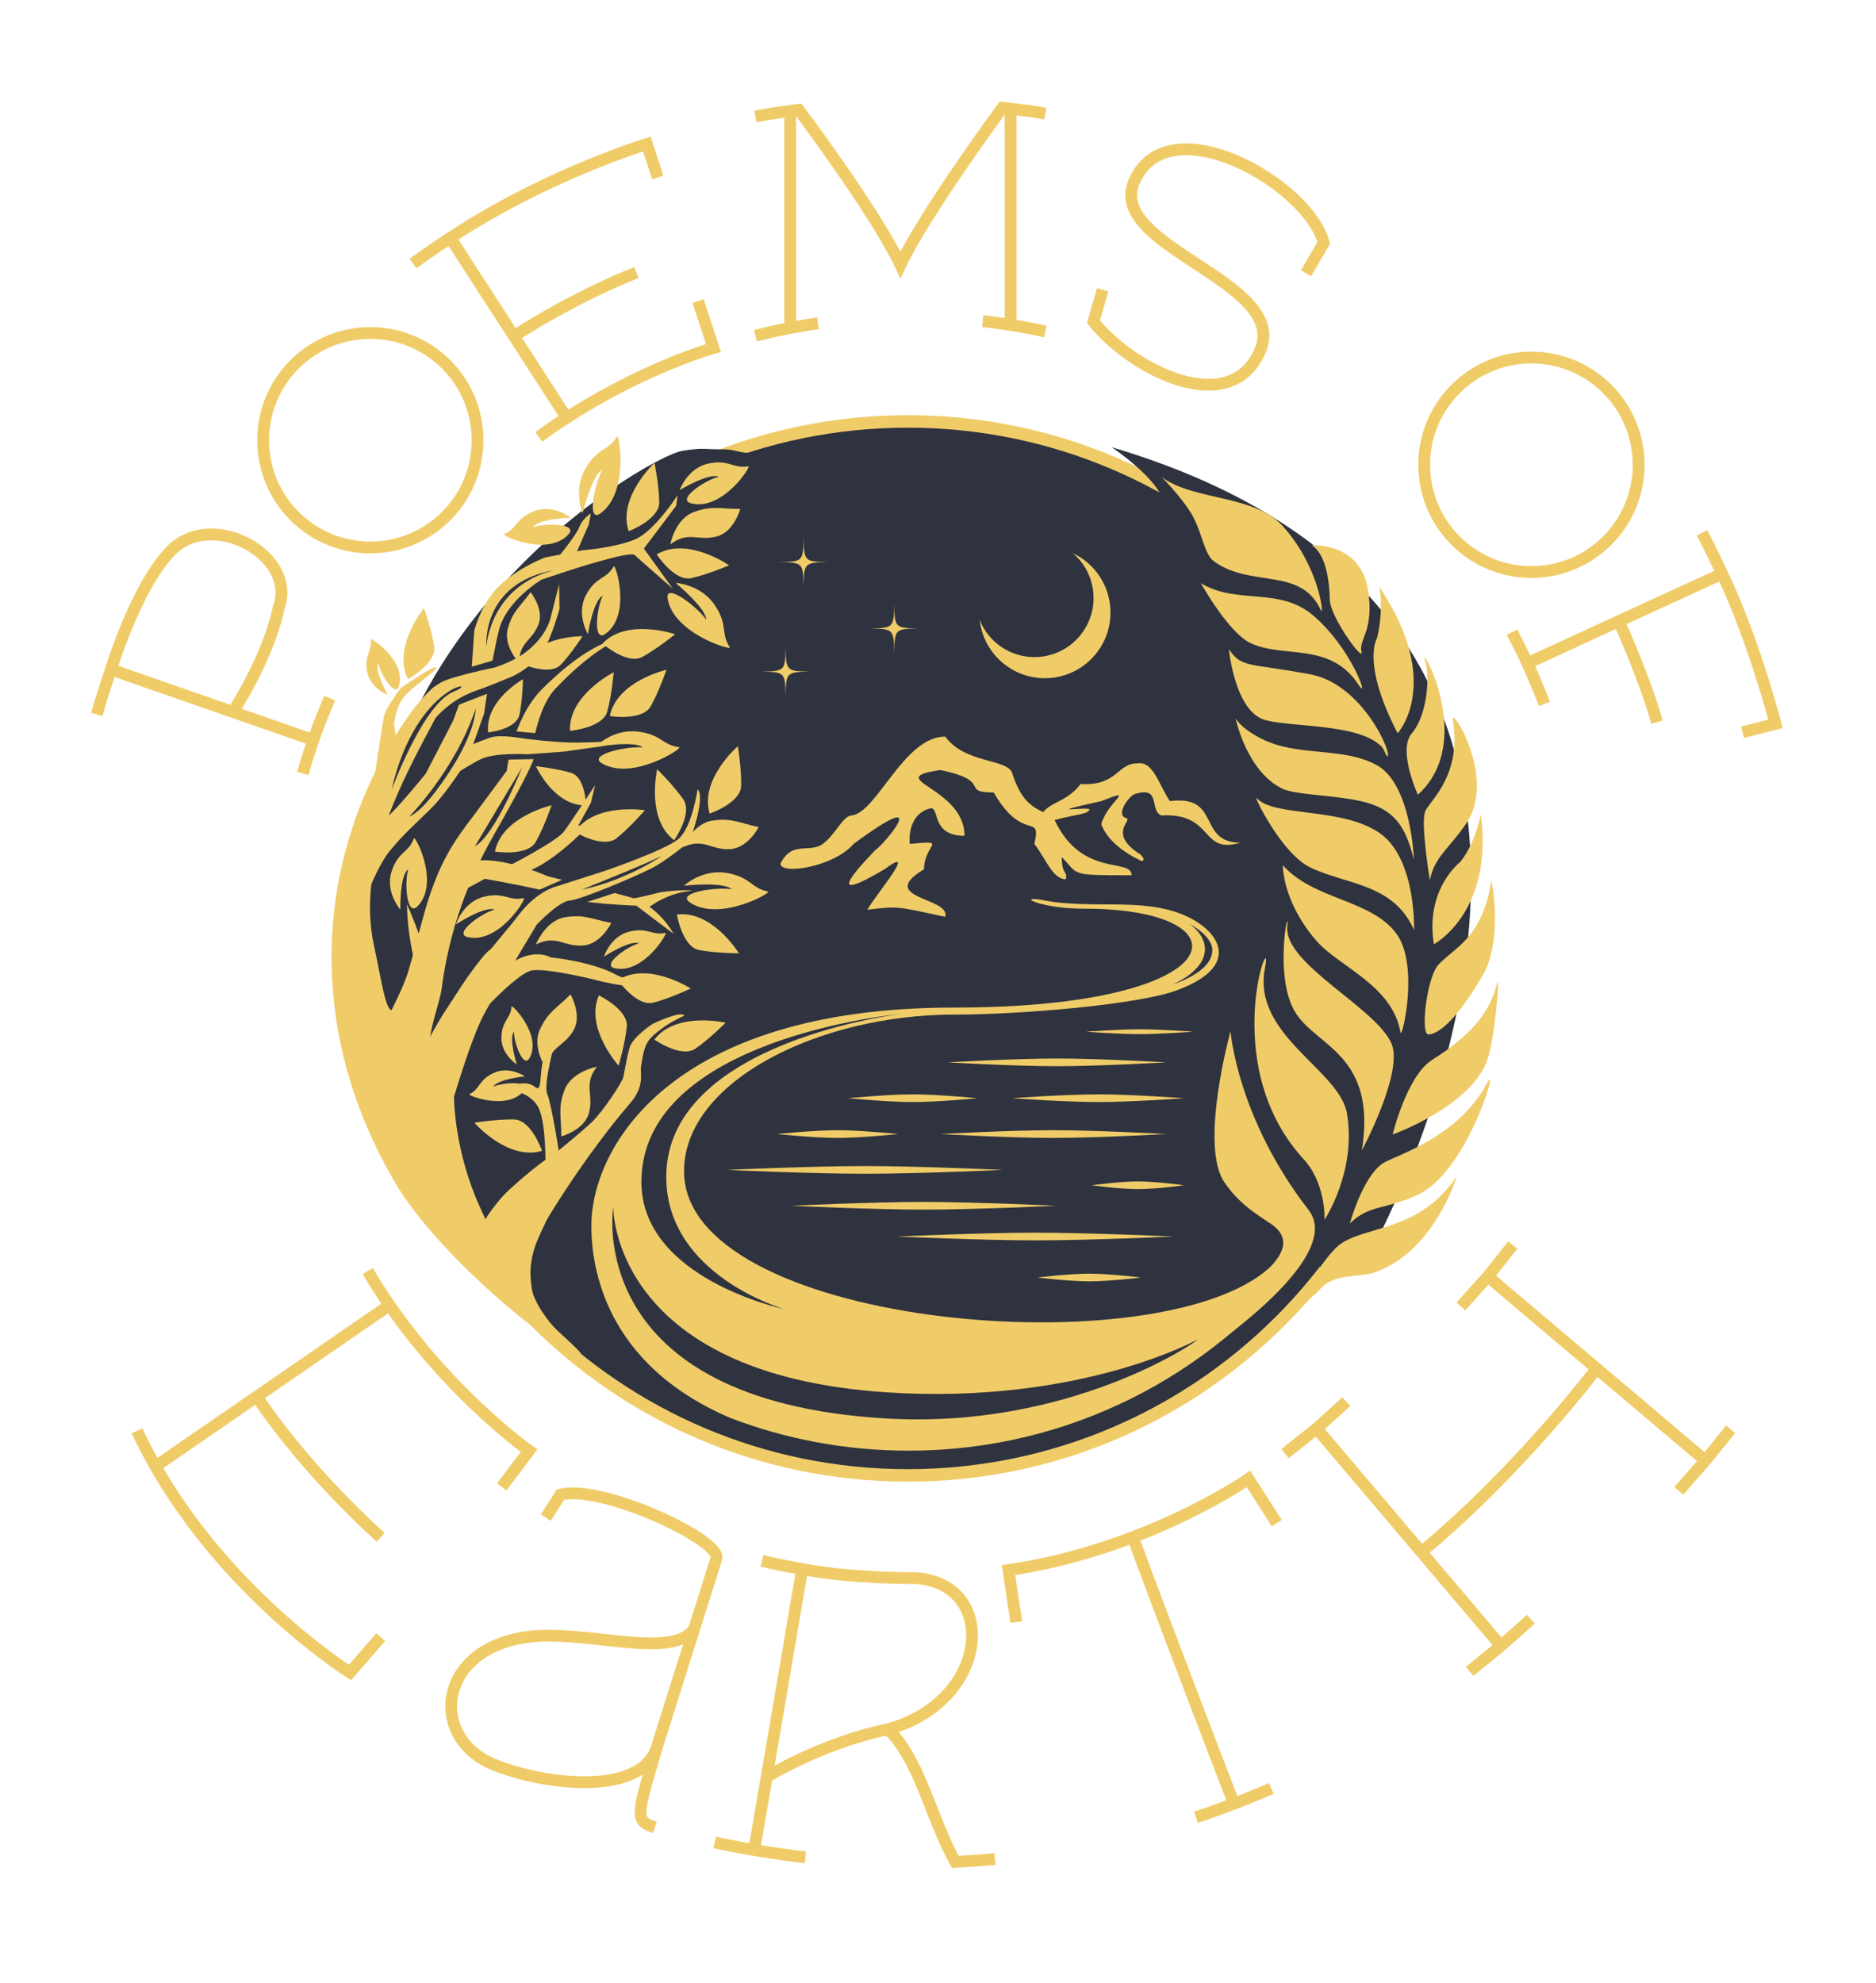 <svg width="2699" height="2852" viewBox="0 0 2699 2852" fill="none" xmlns="http://www.w3.org/2000/svg">
<g clip-path="url(#clip0_219_152)">
<path d="M1305.94 2131.16C1729.53 2131.16 2072.92 1787.78 2072.92 1364.19C2072.92 940.598 1729.53 597.211 1305.94 597.211C882.352 597.211 538.965 940.598 538.965 1364.19C538.965 1787.78 882.352 2131.16 1305.94 2131.16Z" fill="#F0CC69"/>
<path d="M1305.94 2113.22C1719.62 2113.22 2054.98 1777.87 2054.98 1364.19C2054.98 950.507 1719.62 615.152 1305.94 615.152C892.261 615.152 556.906 950.507 556.906 1364.19C556.906 1777.87 892.261 2113.22 1305.94 2113.22Z" fill="#2F333F"/>
<path d="M1599.36 643.244C1599.36 643.244 1668.41 689.277 1674.15 723.827C1679.89 758.377 1677.02 752.585 1677.02 752.585C1677.02 752.585 2242.7 1120.85 1900.32 1805.65C1880.17 1851.69 1966.5 1811.39 1966.5 1811.39C1966.5 1811.39 2482.65 905.088 1599.36 643.244Z" fill="#2F333F"/>
<path d="M1111.51 660.724C1105.05 662.364 1121.45 641.501 1091.51 649.498C1075.32 653.855 1066.09 649.908 1053.89 647.498C1046.66 646.063 1040.05 646.319 1037.13 646.319C1013.13 646.319 1012.01 643.654 982.173 648.37C927.528 656.982 424.344 951.121 548.038 1483.37C591.2 1532.27 591.2 1451.74 591.2 1451.74C591.2 1451.74 1692.51 514.936 1111.51 660.724Z" fill="#2F333F"/>
<path d="M1596.49 866.334C1588.34 814.868 1540 779.702 1488.48 787.904C1437.02 796.055 1401.9 844.394 1410.05 895.912C1418.2 947.379 1466.54 982.545 1518.06 974.343C1569.53 966.141 1604.69 917.801 1596.49 866.334Z" fill="#F0CC69"/>
<path d="M1572.25 846.906C1564.92 800.566 1521.39 768.937 1475.05 776.319C1428.71 783.649 1397.08 827.171 1404.47 873.511C1411.8 919.852 1455.32 951.48 1501.66 944.098C1547.95 936.717 1579.58 893.196 1572.25 846.906Z" fill="#2F333F"/>
<path d="M1845.68 1244.59C1845.68 1244.59 1844.34 1296.47 1894.58 1353.94C1926.51 1390.43 2003.36 1417.4 2014.84 1484.86C2016.89 1496.96 2042.06 1389.31 2009.66 1343.89C1973.73 1293.5 1890.58 1295.14 1845.68 1244.59Z" fill="#F0CC69"/>
<path d="M2034.42 1337.79C2034.42 1337.79 2037.75 1235.37 1985.21 1198.51C1931.13 1160.58 1832.45 1175.49 1808.25 1148.17C1801.49 1140.53 1842.91 1227.01 1884.48 1247.41C1936.05 1272.79 2004.54 1269.92 2034.42 1337.79Z" fill="#F0CC69"/>
<path d="M2034.16 1235.93C2034.16 1235.93 2030.52 1128.08 1980.95 1100.7C1931.33 1073.33 1867.31 1089.53 1814.1 1062.21C1783.65 1046.57 1777.6 1032.94 1777.6 1032.94C1777.6 1032.94 1792.88 1108.44 1844.29 1134.13C1867.31 1145.61 1942.66 1142.69 1980.95 1159.65C2013.71 1174.21 2024.07 1198.56 2034.16 1235.93Z" fill="#F0CC69"/>
<path d="M1694.35 1971.38C1694.35 1971.38 1940.25 1817.49 1883.1 1740.91C1780.11 1608.86 1770.32 1483.37 1770.32 1483.37C1770.32 1483.37 1724.9 1647.51 1761.71 1700.87C1798.46 1754.29 1844.96 1758.59 1847.16 1784.02C1851.67 1836.15 1772.47 1907.2 1694.35 1971.38Z" fill="#F0CC69"/>
<path d="M1768.01 933.846C1768.01 933.846 1776.52 1024.78 1821.22 1036.01C1862.23 1046.31 1954.71 1040.88 1987.52 1073.69C1991.57 1077.74 1994.44 1087.78 1995.87 1087.78C2004.28 1087.78 1962.19 984.185 1884.53 969.832C1795.9 953.377 1786.72 961.169 1768.01 933.846Z" fill="#F0CC69"/>
<path d="M1727.72 838.91C1727.72 838.91 1767.3 909.856 1798.82 924.875C1846.65 947.687 1914.06 922.261 1955.02 985.62C1970.86 1010.07 1944.97 932.411 1888.84 884.943C1839.93 843.575 1779.6 870.231 1727.72 838.91Z" fill="#F0CC69"/>
<path d="M1671.59 686.406C1671.59 686.406 1705.06 720.239 1717.62 745.408C1730.54 771.295 1733.21 797.541 1746.38 807.281C1799.08 846.189 1871.56 814.458 1900.32 877.766C1905.29 888.684 1898.89 815.893 1845.68 756.942C1804.46 711.165 1717.62 720.546 1671.59 686.406Z" fill="#F0CC69"/>
<path d="M1852.49 1881.93C1887.71 1843.79 1910.32 1800.58 1931.13 1787.56C1970.91 1762.7 2044.16 1769.51 2095.99 1691.6C2095.99 1691.6 2063.02 1803.65 1973.68 1831.49C1957.48 1836.51 1917.24 1832.26 1899.24 1854.35C1893.09 1861.89 1879.35 1871.68 1872.18 1879.11C1861.46 1890.23 1845.16 1889.88 1852.49 1881.93Z" fill="#F0CC69"/>
<path d="M2003.61 1631.82C2003.61 1631.82 2024.01 1547.4 2060.31 1524.59C2125.87 1483.42 2145.2 1448 2153.5 1415.76C2159.14 1393.77 2150.22 1498.03 2139.35 1526.17C2113.88 1592.56 2003.61 1631.82 2003.61 1631.82Z" fill="#F0CC69"/>
<path d="M2062.92 1358.24C2062.92 1358.24 2149.25 1312.21 2130.54 1171.24C2120.49 1218.71 2100.34 1240.29 2100.34 1240.29C2100.34 1240.29 2049.95 1279.09 2062.92 1358.24Z" fill="#F0CC69"/>
<path d="M2010.79 1054.67C2010.79 1054.67 2077.33 982.75 1984.44 844.087C1991.1 882.226 1980.95 918.365 1980.95 918.365C1980.95 918.365 1958.4 953.736 2010.79 1054.67Z" fill="#F0CC69"/>
<path d="M1887.4 784.213C1887.4 784.213 1956.81 779.907 1967.99 847.522C1977.78 906.78 1954.4 919.698 1958.71 937.229C1963.06 954.761 1914.06 888.018 1913.29 863.361C1912.52 838.705 1908.98 798.618 1887.4 784.213Z" fill="#F0CC69"/>
<path d="M2039.91 1143.15C2039.91 1143.15 2010.22 1078.71 2031.29 1054.67C2051.44 1031.65 2058.62 977.009 2050 949.635C2040.83 920.775 2124.79 1066.2 2039.91 1143.15Z" fill="#F0CC69"/>
<path d="M2057.18 1266.18C2057.18 1266.18 2043.19 1182.41 2050.67 1166.42C2058.15 1150.43 2103.21 1115.11 2090.24 1035.29C2086.6 1012.89 2153.91 1119.16 2109.67 1184.21C2084.09 1221.73 2063.49 1232.45 2057.18 1266.18Z" fill="#F0CC69"/>
<path d="M1942.05 1759.77C1942.05 1759.77 1960.3 1692.67 1989.52 1673.3C2006.48 1662.07 2097.68 1637.31 2139.92 1557.09C2157.6 1523.46 2112.39 1683.24 2041.34 1717.74C1994.54 1740.45 1970.5 1731.84 1942.05 1759.77Z" fill="#F0CC69"/>
<path d="M2069.28 1387.82C2091.48 1363.21 2133 1350.09 2145.66 1266.18C2161.6 1352.35 2136.33 1397.1 2136.33 1397.1C2136.33 1397.1 2089.22 1484.86 2055.49 1487.98C2042.78 1489.16 2052.72 1406.17 2069.28 1387.82Z" fill="#F0CC69"/>
<path d="M1905.55 1754.55C1905.55 1754.55 1952.15 1684.78 1937.79 1601.32C1926.98 1538.63 1801.13 1489.11 1819.84 1392.74C1833.47 1322.36 1750.07 1526.53 1873.05 1664.63C1908.42 1700.62 1905.55 1754.55 1905.55 1754.55Z" fill="#F0CC69"/>
<path d="M1959.37 1654.58C1959.37 1654.58 2019.91 1542.01 2001.77 1500.65C1979.31 1449.44 1847.42 1386.69 1852.03 1333.17C1855.36 1294.37 1831.32 1406.27 1864.39 1457.48C1895.76 1506.03 1980.9 1517.92 1959.37 1654.58Z" fill="#F0CC69"/>
<path d="M573.72 1709.95C423.318 1461.48 462.585 1201.12 593.917 1021.14C600.53 1012.12 623.085 985.774 628.057 986.799C636.926 988.645 644.615 1000.33 641.744 1005.36C636.464 1014.53 631.236 1023.91 626.161 1033.5C578.897 1122.9 512.36 1241.16 537.991 1359.68C548.089 1406.38 554.087 1450.56 563.16 1453.18C563.16 1453.18 580.999 1418.68 587.253 1397.71C613.038 1311.29 618.42 1249.98 680.293 1175.54C795.529 1036.93 793.838 1054.11 708.743 1204.1C674.398 1264.69 646.358 1337.33 635.439 1421.86C633.184 1439.29 619.497 1476.19 618.779 1494.6C617.549 1526.33 653.124 1543.24 653.124 1575.39C653.124 1585.43 654.56 1657.4 690.545 1736.5C711.306 1782.23 733.503 1829.44 762.722 1872.55C766.31 1877.83 789.275 1924.68 777.536 1916.48C744.37 1893.57 632.568 1801.5 573.72 1709.95Z" fill="#F0CC69"/>
<path d="M660.404 1759.11C627.852 1703.95 609.501 1561.34 704.489 1395.51C722.84 1363.47 715.1 1350.86 693.211 1378.08C578.334 1520.84 585.049 1661.56 585.049 1661.56" fill="#F0CC69"/>
<path d="M803.321 1915.15C787.481 1900.74 769.488 1873.37 765.9 1857.58C764.055 1849.43 762.671 1834.1 763.286 1825.44C765.9 1788.53 780.715 1772.03 794.658 1735.32C815.163 1681.55 825.312 1693.75 830.233 1673.65C847.867 1601.53 728.479 1715.23 728.479 1715.23C728.479 1715.23 697.312 1745.83 678.858 1790.48C678.858 1790.48 693.621 1823.9 722.738 1851.89C787.276 1913.92 887.031 1991.22 803.321 1915.15Z" fill="#F0CC69"/>
<path d="M785.38 1756.39C785.38 1756.39 839.256 1665.2 906.614 1586.77C928.554 1561.24 920.198 1544.68 922.402 1532.99C924.606 1521.3 925.58 1503.82 937.165 1492.03C948.751 1480.29 966.487 1469.99 966.487 1469.99L984.839 1460.61C978.329 1453.64 939.37 1472.5 939.37 1472.5C939.37 1472.5 910.151 1491.06 905.64 1507.46C901.129 1523.82 898.412 1541.91 896.72 1549.5C895.028 1557.08 867.04 1599.43 850.687 1614.81C834.283 1630.13 797.324 1660.07 797.324 1660.07L783.791 1715.94L785.38 1756.39Z" fill="#F0CC69"/>
<path d="M784.713 1686.73C784.713 1686.73 786.712 1619.47 775.281 1594.4C763.798 1569.34 727.146 1565.75 727.146 1565.75C727.146 1565.75 754.11 1550.63 769.642 1563.44C785.123 1576.31 768.463 1515.2 797.939 1501.16C797.939 1501.16 781.279 1559.85 787.43 1573.95C793.633 1588.05 805.577 1665.61 805.577 1665.61" fill="#F0CC69"/>
<path d="M678.96 1471.17C678.96 1471.17 743.14 1398.58 766.156 1395.66C789.173 1392.79 854.173 1408.84 854.173 1408.84C854.173 1408.84 927.99 1430.06 949.776 1411.19C971.562 1392.33 922.812 1421.75 886.57 1402.12C850.277 1382.49 792.505 1377.16 792.505 1377.16C792.505 1377.16 764.106 1359.21 722.892 1394.84" fill="#F0CC69"/>
<path d="M729.197 1154.01C739.398 1148.38 764.926 1104.85 764.875 1082.2C764.875 1082.45 772.103 1019.71 798.144 991.669C833.155 953.94 887.851 909.702 910.612 918.826C933.372 927.951 889.953 881.559 780.151 990.9C737.04 1033.86 729.094 1108.7 729.094 1108.7L668.913 1189.95" fill="#F0CC69"/>
<path d="M519.28 1309.29C519.28 1309.29 540.041 1249.98 559.88 1225.01C579.718 1200.05 606.271 1177.13 623.957 1158.94C641.642 1140.69 670.297 1097.78 673.578 1089.94C676.859 1082.09 696.543 1026.12 696.543 1026.12C696.543 1026.12 707.154 948.25 718.022 905.806C728.889 863.361 779.279 833.681 779.279 833.681L817.572 820.968C817.572 820.968 906.357 791.851 913.072 798.31C919.788 804.769 967.871 846.65 967.871 846.65L926.349 789.083L972.895 727.364L974.791 712.344C974.791 712.344 941.779 764.272 912.919 776.165C884.058 788.058 837.359 791.595 837.359 791.595L784.047 801.95C784.047 801.95 750.778 813.996 722.02 839.166C693.262 864.335 682.395 906.78 682.395 906.78L678.345 964.552L652.099 1036.22L612.577 1112.7C612.577 1112.7 568.799 1166.98 555.471 1176.21C542.194 1185.44 519.28 1309.29 519.28 1309.29Z" fill="#F0CC69"/>
<path d="M729.299 1246.95C729.299 1246.95 800.348 1210.76 811.42 1195.95C822.442 1181.08 856.121 1129.51 856.121 1129.51L850.072 1154.83L831.976 1187.49L865.399 1183.85L901.538 1180.93L880.829 1191.23L833.924 1200.41C833.924 1200.41 783.995 1250.18 750.111 1255.56" fill="#F0CC69"/>
<path d="M602.427 1403.56C602.427 1403.56 586.689 1360.7 585.459 1300.67C585.459 1300.67 594.225 1319.54 605.246 1350.3C620.676 1393.36 622.367 1359.52 622.367 1359.52" fill="#F0CC69"/>
<path d="M797.426 808.255C797.426 808.255 828.337 771.449 833.412 758.224C838.487 744.998 850.021 738.744 850.021 738.744L847.099 754.328L828.337 797.234" fill="#F0CC69"/>
<path d="M537.478 1126.79C537.478 1126.79 550.089 1040.32 552.703 1029.19C555.368 1018.07 576.591 989.67 576.591 989.67C576.591 989.67 623.905 956.555 627.186 960.041C630.416 963.527 592.431 987.978 580.641 1003.25C568.85 1018.53 566.902 1042.01 566.902 1042.01L569.619 1061.18L537.478 1126.79Z" fill="#F0CC69"/>
<path d="M827.158 1196.77C827.158 1196.77 867.654 1221.12 887.031 1205.69C906.408 1190.21 927.733 1165.45 927.733 1165.45C927.733 1165.45 855.352 1153.96 827.158 1196.77Z" fill="#F0CC69"/>
<path d="M944.752 797.387C944.752 797.387 970.383 836.961 994.629 831.528C1018.88 826.094 1048.92 813.125 1048.92 813.125C1048.92 813.125 988.939 771.244 944.752 797.387Z" fill="#F0CC69"/>
<path d="M904.511 764.067C904.511 764.067 948.699 747.305 948.442 722.545C948.135 697.786 941.625 665.799 941.625 665.799C941.625 665.799 888.005 715.574 904.511 764.067Z" fill="#F0CC69"/>
<path d="M820.033 1051.18C820.033 1051.18 867.142 1047.19 873.703 1023.35C880.265 999.461 882.879 966.961 882.879 966.961C882.879 966.961 817.623 1000.02 820.033 1051.18Z" fill="#F0CC69"/>
<path d="M973.868 1315.44C973.868 1315.44 981.558 1361.93 1005.96 1366.55C1030.36 1371.16 1063.11 1371.21 1063.11 1371.21C1063.11 1371.21 1024.87 1309.03 973.868 1315.44Z" fill="#F0CC69"/>
<path d="M941.42 1495.31C941.42 1495.31 980.071 1522.43 1000.52 1508.34C1020.98 1494.24 1043.94 1471.02 1043.94 1471.02C1043.94 1471.02 972.587 1454.56 941.42 1495.31Z" fill="#F0CC69"/>
<path d="M1020.98 1170.26C1020.98 1170.26 1065.73 1155.04 1066.29 1130.28C1066.86 1105.52 1061.47 1073.33 1061.47 1073.33C1061.47 1073.33 1006.21 1121.26 1020.98 1170.26Z" fill="#F0CC69"/>
<path d="M586.946 976.957C586.946 976.957 628.365 954.197 624.623 929.745C620.881 905.293 609.962 874.536 609.962 874.536C609.962 874.536 563.878 931.18 586.946 976.957Z" fill="#F0CC69"/>
<path d="M877.343 1029.96C877.343 1029.96 924.042 1037.45 936.191 1015.86C948.34 994.283 958.798 963.373 958.798 963.373C958.798 963.373 887.39 979.725 877.343 1029.96Z" fill="#F0CC69"/>
<path d="M712.075 1224.86C712.075 1224.86 758.775 1232.34 770.924 1210.76C783.073 1189.18 793.53 1158.27 793.53 1158.27C793.53 1158.27 722.123 1174.67 712.075 1224.86Z" fill="#F0CC69"/>
<path d="M889.031 1409.76C889.031 1409.76 916.046 1448.41 940.088 1442.16C964.129 1435.9 993.707 1421.86 993.707 1421.86C993.707 1421.86 932.296 1382.08 889.031 1409.76Z" fill="#F0CC69"/>
<path d="M779.792 1655.35C779.792 1655.35 764.516 1610.76 739.654 1610.19C714.792 1609.63 682.497 1614.96 682.497 1614.96C682.497 1614.96 730.53 1670.07 779.792 1655.35Z" fill="#F0CC69"/>
<path d="M855.915 1074.66C855.915 1074.66 880.675 1048.57 916.045 1052.16C951.416 1055.75 952.646 1071.79 977.2 1074.71C983.659 1075.48 910.201 1123.82 866.065 1098.04C844.894 1085.68 901.743 1072.97 924.914 1074.97C911.944 1064.56 855.915 1074.66 855.915 1074.66Z" fill="#F0CC69"/>
<path d="M838.23 738.231C838.23 738.231 824.338 705.116 842.023 674.359C859.709 643.602 874.933 649.036 887.595 627.916C890.927 622.38 905.383 708.807 863.758 738.539C843.818 752.79 855.3 695.889 866.526 675.641C851.712 683.176 838.23 738.231 838.23 738.231Z" fill="#F0CC69"/>
<path d="M977.816 704.963C977.816 704.963 988.735 673.539 1018.83 666.875C1048.92 660.211 1055.58 674.872 1076.55 670.617C1082.08 669.49 1039.38 735.566 994.322 723.981C972.69 718.444 1014.52 690.456 1034.05 685.74C1019.85 679.588 977.816 704.963 977.816 704.963Z" fill="#F0CC69"/>
<path d="M655.944 1329.59C655.944 1329.59 665.735 1297.8 695.569 1290.06C725.403 1282.32 732.58 1296.73 753.392 1291.81C758.877 1290.52 718.534 1357.98 673.065 1347.99C651.279 1343.17 692.083 1313.75 711.46 1308.41C697.056 1302.78 655.944 1329.59 655.944 1329.59Z" fill="#F0CC69"/>
<path d="M845.817 912.111C845.817 912.111 828.644 883.558 842.844 856.338C857.043 829.067 872.576 833.424 882.828 814.714C885.545 809.793 908.869 884.788 870.987 911.752C852.84 924.67 858.171 874.792 867.142 856.851C853.301 863.72 845.817 912.111 845.817 912.111Z" fill="#F0CC69"/>
<path d="M971.972 838.397C971.972 838.397 1007.96 840.498 1027.95 869.82C1047.94 899.142 1036.36 910.368 1049.89 930.975C1053.43 936.409 969.05 911.444 960.489 861.157C956.388 837.064 1002.68 872.281 1016.01 891.196C1015.75 874.639 971.972 838.397 971.972 838.397Z" fill="#F0CC69"/>
<path d="M866.732 925.747C866.732 925.747 902.358 956.76 924.145 944.867C945.931 932.975 971.254 912.265 971.254 912.265C971.254 912.265 901.948 888.479 866.732 925.747Z" fill="#F0CC69"/>
<path d="M983.967 1273.92C983.967 1273.92 1010.47 1249.62 1045.53 1255.62C1080.6 1261.66 1080.7 1277.76 1104.94 1282.37C1111.3 1283.6 1034.66 1326.72 992.425 1297.96C972.177 1284.17 1029.79 1275.45 1052.71 1279.04C1040.56 1267.71 983.967 1273.92 983.967 1273.92Z" fill="#F0CC69"/>
<path d="M969.921 1208.56C969.921 1208.56 997.141 1170.06 982.993 1149.71C968.845 1129.36 945.521 1106.5 945.521 1106.5C945.521 1106.5 929.015 1177.54 969.921 1208.56Z" fill="#F0CC69"/>
<path d="M575.924 1308.36C575.924 1308.36 554.036 1283.25 563.263 1253.92C572.49 1224.65 588.535 1226.24 595.404 1205.99C597.198 1200.66 633.286 1270.48 600.684 1303.6C585.049 1319.49 581.614 1269.4 587.304 1250.18C574.899 1259.46 575.924 1308.36 575.924 1308.36Z" fill="#F0CC69"/>
<path d="M964.385 782.983C964.385 782.983 971.1 746.638 997.961 736.642C1024.77 726.646 1036.97 732.234 1065.01 731.978C1065.01 731.978 1056.14 764.888 1031.43 771.552C1003.8 778.985 990.836 762.991 964.385 782.983Z" fill="#F0CC69"/>
<path d="M982.532 1218.66C982.532 1218.66 996.731 1184.52 1025.03 1180.31C1053.32 1176.11 1064.09 1184.05 1091.57 1189.64C1091.57 1189.64 1076.03 1219.99 1050.5 1221.37C1021.9 1222.96 1012.57 1204.61 982.532 1218.66Z" fill="#F0CC69"/>
<path d="M858.735 1534.38C858.735 1534.38 822.237 1541.09 812.19 1567.8C802.142 1594.51 807.781 1606.65 807.525 1634.54C807.525 1634.54 840.589 1625.67 847.253 1601.12C854.737 1573.64 838.641 1560.78 858.735 1534.38Z" fill="#F0CC69"/>
<path d="M785.892 1537.25C785.892 1537.25 764.875 1506.8 776.716 1480.86C788.558 1454.92 801.168 1450.26 820.801 1430.37C820.801 1430.37 837.872 1459.89 825.159 1481.99C810.959 1506.64 790.403 1504.44 785.892 1537.25Z" fill="#F0CC69"/>
<path d="M843.1 1158.53C843.1 1158.53 842.588 1117.88 821.417 1111.57C800.246 1105.26 771.026 1102.14 771.026 1102.14C771.026 1102.14 796.709 1159.24 843.1 1158.53Z" fill="#F0CC69"/>
<path d="M702.284 1053.44C702.284 1053.44 742.935 1049.39 747.395 1027.81C751.854 1006.28 752.418 977.008 752.418 977.008C752.418 977.008 697.568 1007.46 702.284 1053.44Z" fill="#F0CC69"/>
<path d="M747.087 953.838C747.087 953.838 723.61 929.232 730.632 903.96C737.655 878.688 748.42 872.691 763.337 851.827C763.337 851.827 783.124 876.176 774.717 898.014C765.388 922.517 746.472 923.44 747.087 953.838Z" fill="#F0CC69"/>
<path d="M752.367 955.632C752.367 955.632 791.531 972.292 806.858 956.093C822.185 939.895 838.076 915.135 838.076 915.135C838.076 915.135 772.103 914.008 752.367 955.632Z" fill="#F0CC69"/>
<path d="M755.238 1548.22C755.238 1548.22 732.939 1532.94 710.486 1543.24C688.034 1553.5 690.956 1566.36 675.475 1573.8C671.425 1575.74 730.837 1598.2 753.905 1568.67C764.977 1554.52 724.686 1556.52 709.922 1562.98C716.074 1552.06 755.238 1548.22 755.238 1548.22Z" fill="#F0CC69"/>
<path d="M861.657 1431.75C861.657 1431.75 904.204 1452.31 901.744 1476.91C899.283 1501.52 890.005 1532.84 890.005 1532.84C890.005 1532.84 840.998 1478.65 861.657 1431.75Z" fill="#F0CC69"/>
<path d="M821.16 744.639C821.16 744.639 796.196 724.852 768.976 735.104C741.705 745.357 744.063 760.684 725.25 768.168C720.329 770.167 788.302 801.437 817.931 768.578C832.13 752.841 784.559 751.918 766.669 758.275C774.768 745.972 821.16 744.639 821.16 744.639Z" fill="#F0CC69"/>
<path d="M557.932 999.563C557.932 999.563 532.608 990.131 528.149 965.936C523.689 941.74 535.94 936.717 533.224 919.851C532.506 915.392 585.049 951.019 574.028 986.799C568.748 1003.97 547.269 969.934 544.142 954.197C538.657 965.372 557.932 999.563 557.932 999.563Z" fill="#F0CC69"/>
<path d="M771.026 1358.5C771.026 1358.5 784.611 1324.1 812.856 1319.38C841.101 1314.67 852.02 1322.46 879.547 1327.54C879.547 1327.54 864.528 1358.14 839.051 1359.98C810.498 1362.09 800.861 1343.89 771.026 1358.5Z" fill="#F0CC69"/>
<path d="M868.885 1376.03C868.885 1376.03 877.804 1347.22 904.819 1340.2C931.834 1333.17 938.344 1346.25 957.26 1341.79C962.232 1340.61 925.683 1401.76 884.468 1392.69C864.733 1388.33 901.692 1361.68 919.275 1356.81C906.101 1351.73 868.885 1376.03 868.885 1376.03Z" fill="#F0CC69"/>
<path d="M731.607 1050.98L776.461 1055.18L769.233 1091.89L714.024 1092.86L731.607 1050.98Z" fill="#2F333F"/>
<path d="M640.156 1122.64C640.156 1122.64 669.939 1103.27 690.444 1092.55C710.999 1081.89 758.621 1084.91 758.621 1084.91L811.165 1081.12L871.038 1072.61L867.809 1066.92C867.809 1066.92 856.788 1067.74 829.516 1068.15C802.245 1068.56 753.598 1062.36 753.598 1062.36C753.598 1062.36 720.432 1055.95 705.771 1060.82C691.11 1065.69 654.971 1080.86 654.971 1080.86" fill="#F0CC69"/>
<path d="M905.948 1293.24C905.948 1293.24 924.71 1290.17 944.343 1284.83C963.976 1279.5 1007.5 1280.07 991.196 1281.81C961.772 1285.04 939.678 1300.88 939.678 1300.88L926.863 1309.54" fill="#F0CC69"/>
<path d="M635.798 1297.39L697.415 1264.07C697.415 1264.07 795.068 1280.99 813.215 1290.27C831.362 1299.55 915.482 1302.72 915.482 1302.72L968.897 1343.02C968.897 1343.02 947.623 1301.7 904.461 1289.91C861.35 1278.12 788.353 1260.54 788.353 1260.54C788.353 1260.54 690.853 1216.4 656.559 1250.03" fill="#F0CC69"/>
<path d="M660.404 1013.56L709.769 994.437L724.993 945.329L674.091 960.348L660.404 1013.56Z" fill="#2F333F"/>
<path d="M1683.09 1152.32C1666.64 1127.72 1659.26 1094.81 1636.7 1097.99C1606.36 1097.99 1608.61 1130.54 1554.63 1127.77C1530.8 1159.76 1496.19 1152.37 1496.19 1185.44C1546.48 1169.91 1562.73 1172.88 1567.55 1164.52C1567.55 1159.14 1491.38 1172.83 1584.36 1152.32C1636.7 1131.61 1593.59 1152.32 1584.36 1185.44C1592.67 1207.74 1615.43 1226.14 1643.16 1238.7C1644.44 1237.42 1647.98 1236.65 1641.11 1229.32C1590.57 1197.64 1632.96 1178.98 1619.12 1176.36C1605.07 1170.98 1624.86 1144.53 1632.45 1142.17C1671.46 1129.97 1652.8 1165.34 1670.74 1172.88C1747.68 1168.83 1725.85 1229.63 1784.64 1212.09C1722.1 1212.04 1757.42 1142.69 1683.09 1152.32Z" fill="#F0CC69"/>
<path d="M1183.7 1213.89C1164.58 1227.88 1139.88 1208.35 1122.86 1242.18C1122.86 1259 1199.95 1246.8 1228.05 1213.89C1348.25 1125.31 1268.54 1218.14 1259.47 1222.6C1224.51 1259.05 1190.11 1299.14 1272.44 1250.34C1323.44 1212.71 1259.47 1287.29 1247.83 1308.57C1293.3 1303.03 1289.46 1303.75 1359.89 1318.72C1368.3 1290.68 1259.47 1292.63 1329.39 1250.28C1329.39 1213.84 1366.55 1208.3 1308.88 1213.84C1306.78 1190.97 1315.75 1168.11 1338.1 1162.83C1352.71 1159.4 1338.1 1202.2 1387.67 1202.2C1387.67 1131.77 1266.75 1120.64 1352.71 1107.52C1430.02 1123.62 1380.09 1139.87 1429.66 1139.87C1472 1213.48 1499.17 1167.29 1488.1 1213.84C1504.55 1234.75 1514.34 1264.69 1533.41 1264.69C1536.13 1252.28 1527.52 1258.95 1527.52 1232.7C1552.84 1258.95 1537.87 1258.95 1628.09 1258.95C1628.09 1232.7 1552.84 1264.69 1514.39 1172.98C1481.69 1162.83 1468 1148.22 1456.16 1111.78C1449.5 1091.27 1387.73 1098.45 1359.99 1059.44C1300.07 1059.44 1261.06 1170.21 1224.66 1172.98C1212 1174.67 1201.9 1200.56 1183.7 1213.89Z" fill="#F0CC69"/>
<path d="M586.843 1042.83C586.843 1042.83 571.977 1049.18 596.942 1019.81C621.906 990.439 619.958 989.977 635.08 981.314C650.203 972.702 711.46 960.194 711.46 960.194C711.46 960.194 738.219 952.146 756.929 937.639C787.071 914.264 792.044 888.992 792.044 888.992L804.449 840.293L804.91 876.228C804.91 876.228 794.299 913.597 784.201 931.693C769.54 957.99 737.706 972.702 737.706 972.702C737.706 972.702 714.433 982.493 695.672 989.567C683.318 994.232 658.866 1000.13 631.543 1027.35C607.143 1051.64 555.317 1137.92 555.317 1137.92L586.843 1042.83Z" fill="#F0CC69"/>
<path d="M743.448 1530.99C743.448 1530.99 720.636 1516.54 721.354 1491.93C722.071 1467.33 735.092 1464.97 735.912 1447.9C736.117 1443.39 780.1 1489.11 761.85 1521.82C753.085 1537.5 739.193 1499.77 739.398 1483.73C731.709 1493.57 743.448 1530.99 743.448 1530.99Z" fill="#F0CC69"/>
<path d="M588.996 1174.21C588.996 1174.21 601.043 1172.11 626.828 1138.23C652.612 1104.34 682.293 1055.54 684.497 1018.84C654.458 1108.55 588.996 1174.21 588.996 1174.21Z" fill="#2F333F"/>
<path d="M699.773 930.36C699.773 930.36 704.13 843.625 796.965 820.199C691.366 839.165 699.773 930.36 699.773 930.36Z" fill="#2F333F"/>
<path d="M683.266 1217.27L751.291 1103.57C751.342 1103.57 712.127 1201.69 683.266 1217.27Z" fill="#2F333F"/>
<path d="M563.16 1136.69C563.16 1136.69 608.578 1012.48 652.715 994.796C696.851 977.059 599.351 979.007 563.16 1136.69Z" fill="#2F333F"/>
<path d="M762.415 1286.58C766.516 1282.84 844.536 1250.34 844.536 1250.34L888.724 1283.09L815.625 1306.83L762.415 1286.58Z" fill="#2F333F"/>
<path d="M1003.65 1135.25C1003.65 1135.25 995.758 1189.74 976.381 1206.51C957.004 1223.27 868.322 1253.26 868.322 1253.26L801.887 1274.58C801.887 1274.58 772.975 1280.43 745.448 1317.08C717.92 1353.73 627.341 1448.67 595.558 1544.94C577.976 1598.15 619.241 1698.67 619.241 1698.67C619.241 1698.67 666.658 1513.36 696.903 1457.89C714.793 1425.09 772.309 1329.84 772.309 1329.84C772.309 1329.84 803.886 1296.32 819.931 1295.19C835.976 1294.06 913.432 1261.05 937.064 1249.1C960.644 1237.16 992.17 1209.94 992.17 1209.94C992.17 1209.94 1015.7 1147.86 1003.65 1135.25Z" fill="#F0CC69"/>
<path d="M837.206 1279.45C837.206 1279.45 933.475 1241.01 948.495 1232.7C963.514 1224.4 903.077 1266.64 837.206 1279.45Z" fill="#2F333F"/>
<path d="M1567.27 1832C1537.95 1832 1492.38 1837.54 1492.38 1837.54C1492.38 1837.54 1537.95 1843.07 1567.27 1843.07C1596.39 1843.07 1641.71 1837.54 1641.71 1837.54C1641.71 1837.54 1596.44 1832 1567.27 1832Z" fill="#F0CC69"/>
<path d="M1489.92 1773.05C1412 1773.05 1290.97 1778.59 1290.97 1778.59C1290.97 1778.59 1412.05 1784.12 1489.92 1784.12C1567.33 1784.12 1687.64 1778.59 1687.64 1778.59C1687.64 1778.59 1567.38 1773.05 1489.92 1773.05Z" fill="#F0CC69"/>
<path d="M1329.37 1728.81C1254.73 1728.81 1138.73 1734.35 1138.73 1734.35C1138.73 1734.35 1254.68 1739.88 1329.37 1739.88C1403.54 1739.88 1518.78 1734.35 1518.78 1734.35C1518.78 1734.35 1403.54 1728.86 1329.37 1728.81Z" fill="#F0CC69"/>
<path d="M1637.25 1699.34C1611.1 1699.34 1570.5 1704.87 1570.5 1704.87C1570.5 1704.87 1611.1 1710.41 1637.25 1710.41C1663.24 1710.41 1703.58 1704.87 1703.58 1704.87C1703.58 1704.87 1663.18 1699.39 1637.25 1699.34Z" fill="#F0CC69"/>
<path d="M1244.79 1677.24C1166.87 1677.24 1045.84 1682.78 1045.84 1682.78C1045.84 1682.78 1166.92 1688.31 1244.79 1688.31C1322.19 1688.31 1442.5 1682.78 1442.5 1682.78C1442.5 1682.78 1322.19 1677.24 1244.79 1677.24Z" fill="#F0CC69"/>
<path d="M1515.86 1625.67C1452.14 1625.67 1353.15 1631.21 1353.15 1631.21C1353.15 1631.21 1452.14 1636.75 1515.86 1636.75C1579.17 1636.75 1677.54 1631.21 1677.54 1631.21C1677.54 1631.21 1579.17 1625.67 1515.86 1625.67Z" fill="#F0CC69"/>
<path d="M1205.21 1625.67C1170.97 1625.67 1117.81 1631.21 1117.81 1631.21C1117.81 1631.21 1171.02 1636.75 1205.21 1636.75C1239.2 1636.75 1292.05 1631.21 1292.05 1631.21C1292.05 1631.21 1239.2 1625.67 1205.21 1625.67Z" fill="#F0CC69"/>
<path d="M1580.29 1574.1C1531.7 1574.1 1456.24 1579.64 1456.24 1579.64C1456.24 1579.64 1531.75 1585.18 1580.29 1585.18C1628.58 1585.18 1703.58 1579.64 1703.58 1579.64C1703.58 1579.64 1628.53 1574.1 1580.29 1574.1Z" fill="#F0CC69"/>
<path d="M1313.53 1574.1C1277.08 1574.1 1220.49 1579.64 1220.49 1579.64C1220.49 1579.64 1277.08 1585.18 1313.53 1585.18C1349.72 1585.18 1405.95 1579.64 1405.95 1579.64C1405.95 1579.64 1349.72 1574.1 1313.53 1574.1Z" fill="#F0CC69"/>
<path d="M1520.93 1522.53C1459.21 1522.53 1363.3 1528.07 1363.3 1528.07C1363.3 1528.07 1459.21 1533.61 1520.93 1533.61C1582.24 1533.61 1677.54 1528.07 1677.54 1528.07C1677.54 1528.07 1582.24 1522.53 1520.93 1522.53Z" fill="#F0CC69"/>
<path d="M1639.6 1480.5C1609.41 1480.5 1562.51 1483.99 1562.51 1483.99C1562.51 1483.99 1609.41 1487.47 1639.6 1487.47C1669.59 1487.47 1716.19 1483.99 1716.19 1483.99C1716.19 1483.99 1669.59 1480.5 1639.6 1480.5Z" fill="#F0CC69"/>
<path d="M850.79 1763.21C850.79 1842.1 884.52 1968.72 1050.92 2039.66C1130.52 2070.01 1216.95 2086.62 1307.22 2086.62C1536.98 2086.62 1741.61 1978.97 1873.41 1811.39C1873.41 1811.39 1870.79 1783.1 1863.57 1774.13C1850.6 1758.13 1828.14 1759.41 1833.63 1764.08C1853.21 1780.74 1845.37 1798.01 1839.93 1806.68C1833.89 1816.37 1827.94 1822.83 1817.12 1831.13C1642.63 1965.44 984.122 1904.79 984.122 1684.73C984.122 1555.34 1178.15 1459.38 1372.43 1459.38C1469.36 1459.38 1636.37 1445.08 1692.2 1424.78C1796.26 1386.85 1749.05 1329.33 1688.51 1310.82C1660.11 1302.11 1630.22 1300.93 1593.62 1300.93C1532.06 1300.93 1512.99 1297.14 1502.79 1295.14C1501.2 1294.83 1499.81 1294.57 1498.53 1294.37C1461.06 1288.27 1498.53 1307.03 1558.1 1307.03H1560.46C1799.39 1307.03 1779.8 1449.28 1372.48 1449.28C965.155 1449.23 850.79 1650.48 850.79 1763.21Z" fill="#F0CC69"/>
<path d="M1275.65 2002.7C879.291 1976.71 882.265 1736.4 882.265 1736.4C882.265 1736.4 836.642 2014.65 1275.03 2040.33C1538.41 2055.76 1721.57 1930.12 1722.96 1926.78C1728.9 1923.3 1558.61 2021.26 1275.65 2002.7Z" fill="#2F333F"/>
<path d="M958.542 1692.83C958.542 1498.24 1296.61 1458.3 1296.61 1458.3C1296.61 1458.3 922.761 1492.19 922.761 1700C922.761 1839.64 1127.86 1882.85 1127.86 1882.85C1127.86 1882.85 958.542 1834.46 958.542 1692.83Z" fill="#2F333F"/>
<path d="M1711.58 1329.02C1711.58 1329.02 1744.18 1345.94 1744.18 1366.55C1744.18 1399.25 1686.61 1416.06 1686.61 1416.06C1686.61 1416.06 1733.57 1397.76 1733.57 1365.06C1733.62 1343.48 1711.58 1329.02 1711.58 1329.02Z" fill="#2F333F"/>
<path d="M1156.16 773.243C1156.72 807.435 1157.23 807.947 1191.68 808.511C1157.23 809.075 1156.72 809.588 1156.16 843.779C1155.54 809.588 1155.08 809.075 1120.63 808.511C1155.08 807.947 1155.54 807.486 1156.16 773.243Z" fill="#F0CC69"/>
<path d="M1130.27 930.77C1130.83 964.962 1131.35 965.474 1165.79 966.038C1131.35 966.602 1130.83 967.115 1130.27 1001.31C1129.65 967.115 1129.19 966.602 1094.74 966.038C1129.19 965.423 1129.65 964.962 1130.27 930.77Z" fill="#F0CC69"/>
<path d="M1286.51 868.692C1287.08 902.884 1287.59 903.396 1322.04 903.96C1287.59 904.524 1287.08 905.037 1286.51 939.228C1285.9 905.037 1285.44 904.524 1250.99 903.96C1285.44 903.396 1285.9 902.935 1286.51 868.692Z" fill="#F0CC69"/>
<path d="M2114.36 2404L2159.38 2367.41M2159.38 2367.41L2044.91 2232.42M2159.38 2367.41L2202.53 2329.07M2044.91 2232.42L1894.22 2054.75M2044.91 2232.42C2186.13 2115.54 2295.96 1969.87 2295.96 1969.87M1894.22 2054.75L1848.85 2090.88M1894.22 2054.75L1936.97 2016.12" stroke="#F0CC69" stroke-width="17"/>
<path d="M2415.19 2144.3L2453.57 2100.79M2453.57 2100.79L2318.43 1986.51L2140.54 1836.07M2453.57 2100.79L2489.81 2055.87M2140.54 1836.07L2101.73 1879.18M2140.54 1836.07L2176.34 1790.93" stroke="#F0CC69" stroke-width="17"/>
<path d="M1720.62 2613.76C1768.79 2598.6 1829.04 2572.54 1829.04 2572.54" stroke="#F0CC69" stroke-width="17"/>
<path d="M1629.75 2211.03C1685.48 2361.59 1775.29 2594.4 1775.29 2594.4" stroke="#F0CC69" stroke-width="17"/>
<path d="M1462.16 2333.12L1450.91 2258.45C1649.95 2229.13 1796.2 2127.25 1796.2 2127.25L1836.87 2190.86" stroke="#F0CC69" stroke-width="17"/>
<path d="M1096.19 2245.11C1096.19 2245.11 1118 2250.6 1154.13 2256.91M1154.13 2256.91L1103.09 2555.9M1154.13 2256.91C1225.66 2270.88 1317.22 2269.92 1317.22 2269.92C1437.29 2277.83 1424.62 2446.86 1277.37 2487.35M1103.09 2555.9L1085.03 2661.06M1103.09 2555.9C1103.09 2555.9 1180.77 2507.46 1277.37 2487.35M1085.03 2661.06C1085.03 2661.06 1050.61 2655.18 1028.22 2650.05M1085.03 2661.06C1085.03 2661.06 1130.77 2668.7 1158.73 2671.45M1277.37 2487.35C1322.77 2529.6 1340.11 2617.42 1374.43 2678.15C1374.43 2678.15 1401.21 2676.73 1431.39 2674.06" stroke="#F0CC69" stroke-width="17"/>
<path d="M945.223 2512.46C924.141 2583.99 784.224 2568.12 710.622 2538.21C609.272 2497.02 631.106 2350.92 791.907 2352.73C874.937 2353.67 970.269 2382.43 998.621 2343.23M945.223 2512.46L998.621 2343.23M945.223 2512.46C915.958 2611.75 912.712 2619.16 942.186 2628.38M998.621 2343.23L1030.51 2242.19C1040.85 2216.75 867.199 2134.58 806.232 2149.89L785.273 2182.87" stroke="#F0CC69" stroke-width="17"/>
<path d="M222.875 2109.75L560.551 1877.22" stroke="#F0CC69" stroke-width="17"/>
<path d="M197.145 2058.09C300.026 2278.2 503.485 2405.65 503.485 2405.65L547.732 2354.88" stroke="#F0CC69" stroke-width="17"/>
<path d="M369.34 2008.88C445.574 2122.01 547.732 2211.21 547.732 2211.21" stroke="#F0CC69" stroke-width="17"/>
<path d="M528.979 1828.2C623.709 1989.5 761.112 2086.68 761.112 2086.68L721.922 2138.68" stroke="#F0CC69" stroke-width="17"/>
<path d="M2175.29 909.186C2175.29 909.186 2189.47 936.253 2197.32 954.01M2197.32 954.01L2328.92 893.491M2197.32 954.01C2208.67 977.837 2221.95 1012.45 2221.95 1012.45M2448.62 766.286C2448.62 766.286 2464.79 797.072 2477.59 825.19M2477.59 825.19C2523.82 921.882 2554.36 1041.08 2554.36 1041.08L2506.99 1053.3M2477.59 825.19L2328.92 893.491M2328.92 893.491C2328.92 893.491 2365.79 974.149 2383.9 1038.74" stroke="#F0CC69" stroke-width="17"/>
<circle cx="2203.24" cy="668.542" r="154.267" transform="rotate(-45 2203.24 668.542)" stroke="#F0CC69" stroke-width="17"/>
<path d="M1586.43 416.803L1573.18 462.76C1628.81 532.488 1770.43 603.787 1813.01 504.302C1855.58 404.817 1591.28 355.643 1631.68 261.231C1679.49 149.508 1881.76 263.606 1904.43 349.408L1878.92 393.106" stroke="#F0CC69" stroke-width="17"/>
<path d="M1086.84 482.908C1104.72 478.248 1122.15 474.542 1136.84 471.746M1136.84 471.746C1160.36 467.268 1176.84 465.12 1176.84 465.12M1136.84 471.746V159.469M1413.89 461.845C1413.89 461.845 1431.55 463.901 1453.89 467.422M1453.89 467.422C1469.74 469.921 1487.96 473.158 1503.89 476.921M1453.89 467.422V156.347M1086.84 167.519C1106.25 163.854 1125.07 161.08 1136.84 159.469M1136.84 159.469C1144.42 158.432 1149.07 157.878 1149.07 157.878C1149.07 157.878 1260.17 305.906 1295.48 380.931C1330.79 305.906 1442.15 155.03 1442.15 155.03C1442.15 155.03 1446.78 155.519 1453.89 156.347M1503.89 163.298C1487.72 160.46 1466.75 157.847 1453.89 156.347" stroke="#F0CC69" stroke-width="17"/>
<path d="M775.204 628.448C775.204 628.448 797.601 611.85 815.248 600.946M815.248 600.946C925.972 528.904 1026.39 500.489 1026.39 500.489L1004.37 433.058M815.248 600.946L739.396 483.637M594.159 378.996C594.159 378.996 621.858 358.977 647.829 342.14M647.829 342.14C786.167 250.832 930.652 207.204 930.652 207.204L946.327 255.255M647.829 342.14L739.396 483.637M739.396 483.637C830.687 424.32 915.722 392.03 915.722 392.03" stroke="#F0CC69" stroke-width="17"/>
<circle cx="532.825" cy="633.217" r="154.267" transform="rotate(-45 532.825 633.217)" stroke="#F0CC69" stroke-width="17"/>
<path d="M139.299 1027.6C148.728 993.788 159.715 963.038 159.715 963.038M159.715 963.038C159.715 963.038 194.348 846.951 244.692 793.358C303.804 730.431 429.045 799.044 400.79 874.515C385.681 947.263 334.91 1024.04 334.91 1024.04M159.715 963.038L334.91 1024.04M334.91 1024.04L450.879 1064.44M450.879 1064.44C443.297 1085.74 435.593 1112.47 435.593 1112.47M450.879 1064.44C459.907 1037.28 474.263 1004.23 474.263 1004.23" stroke="#F0CC69" stroke-width="17"/>
</g>
<defs>
<clipPath id="clip0_219_152">
<rect width="2699" height="2852" fill="white"/>
</clipPath>
</defs>
</svg>
